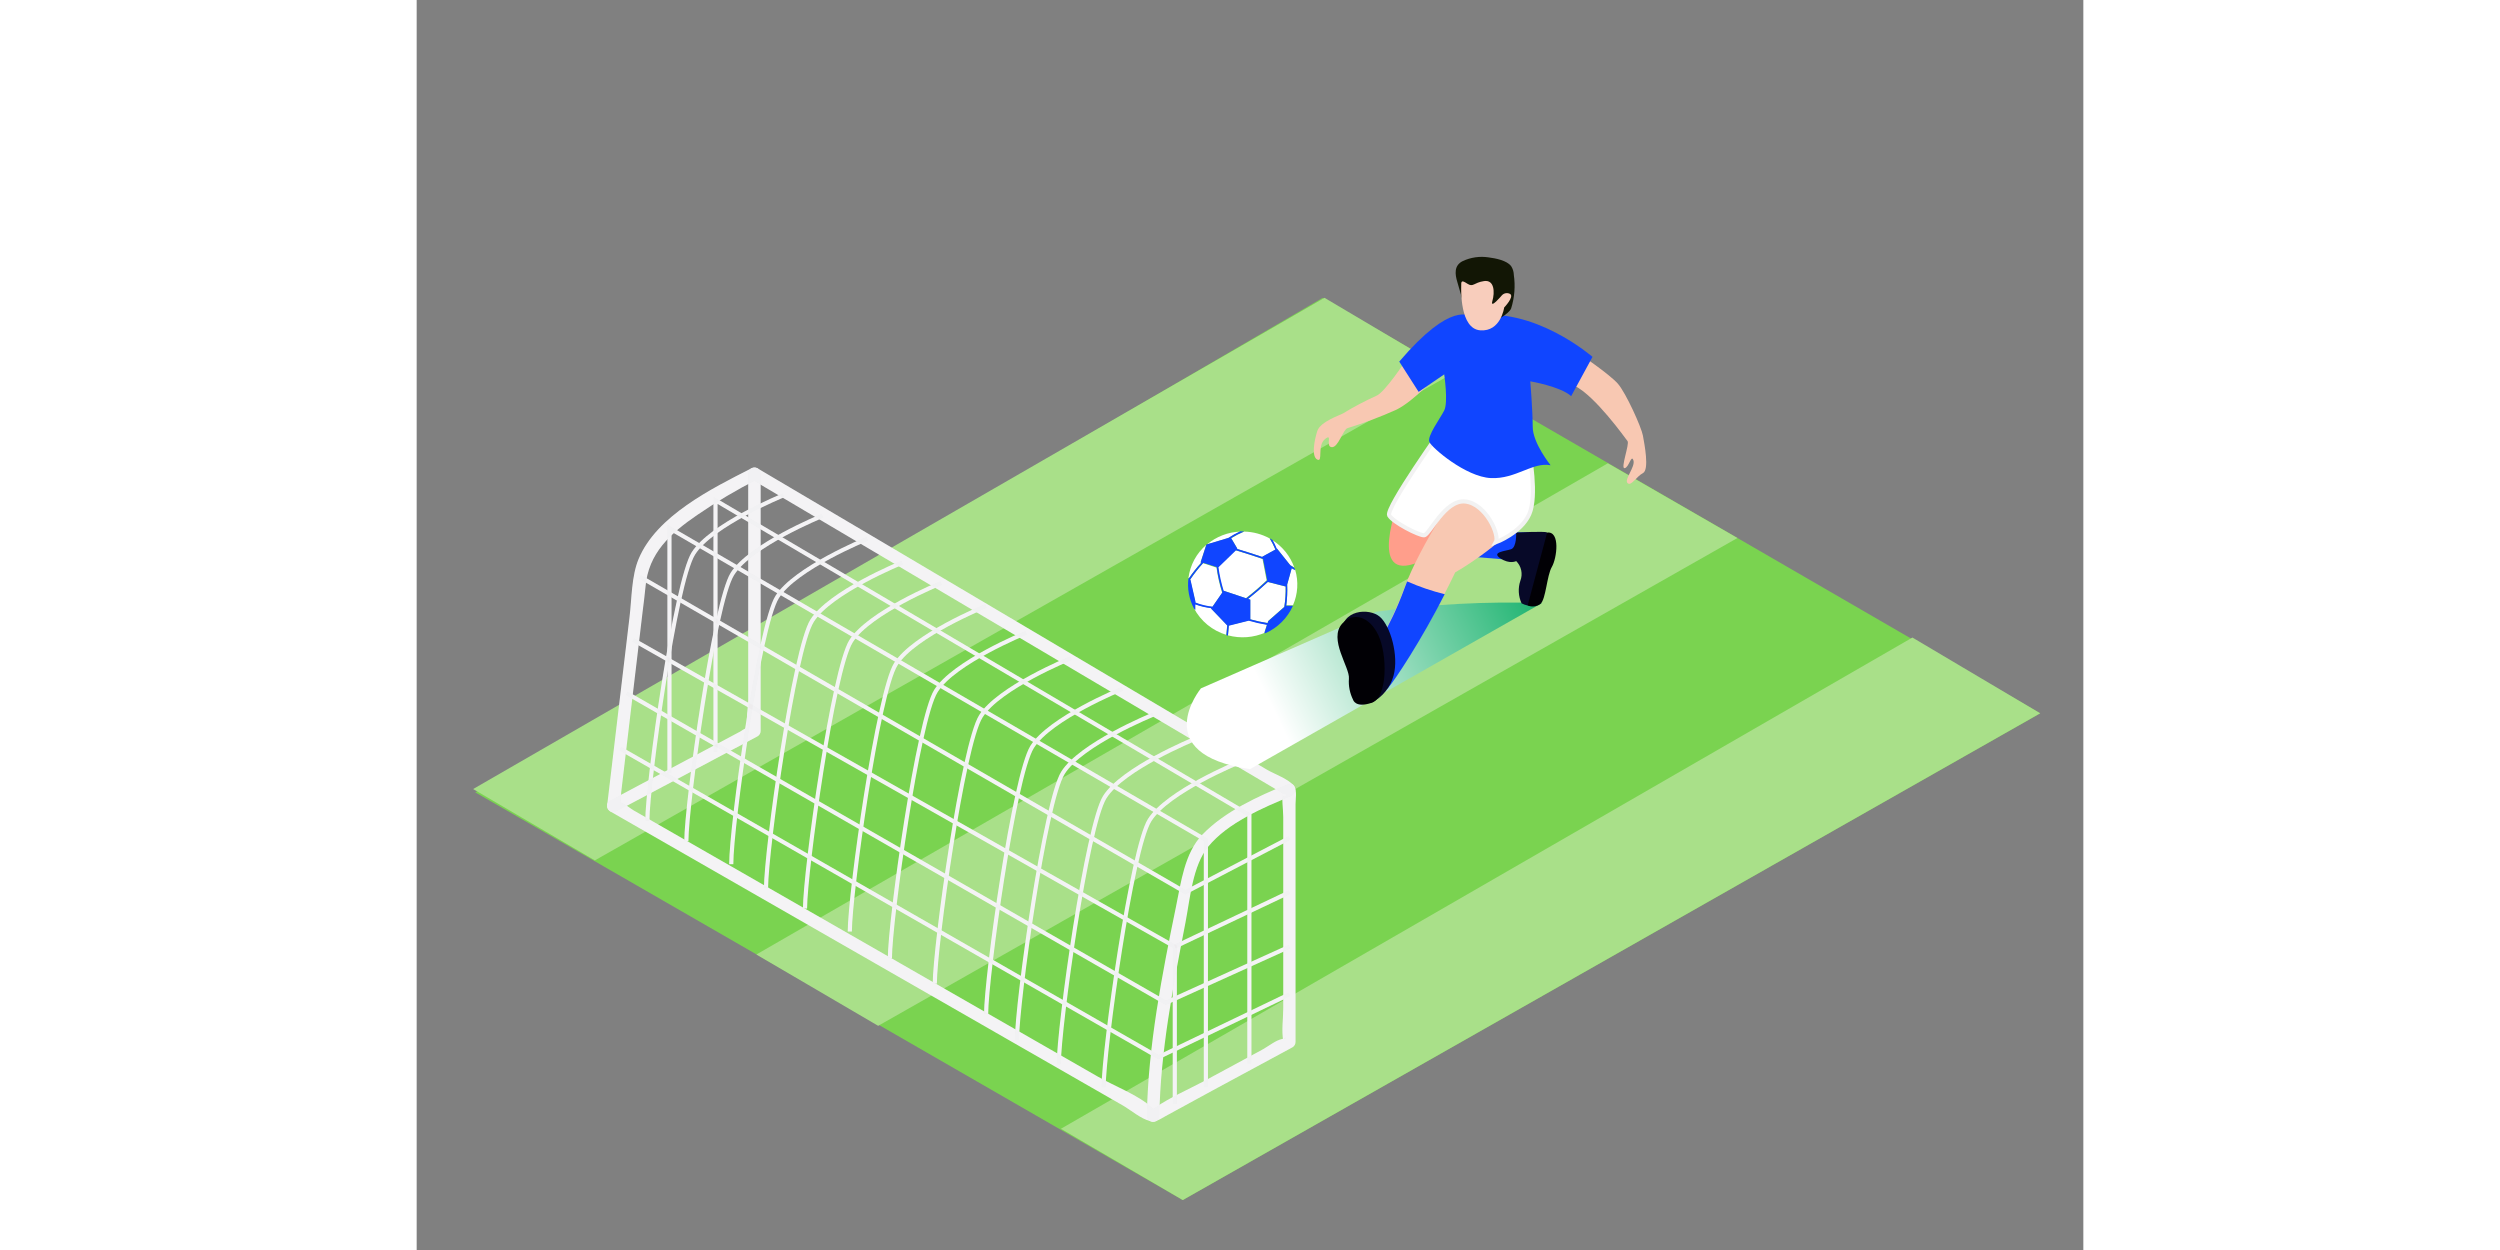 <svg width="400" height="200" viewBox="0 0 400 300" fill="none" xmlns="http://www.w3.org/2000/svg">
<rect x="0" y="0" width="400" height="300" fill="#808080" stroke="none"/>
<path d="M14.07 190.17L183.86 288.01L389.64 171.19L217.44 71.49L14.07 190.17Z" fill="#7AD350"/>
<path d="M110.76 246.2L81.53 229.08L285.88 111.19L316.98 129.12L110.76 246.2Z" fill="#A9E089"/>
<path d="M42.77 206.49L13.55 189.37L217.89 71.48L248.56 89.66L42.77 206.49Z" fill="#A9E089"/>
<path d="M183.86 288.01L154.63 270.9L358.98 153.01L389.64 171.19L183.86 288.01Z" fill="#A9E089"/>
<path d="M80.32 115L166.48 165.94L206.62 189.67C206.99 189.89 207.76 190.57 208.18 190.59C209.5 190.67 207.32 192.27 207.98 189.67C207.5 191.56 207.98 194.17 207.98 196.1V241.91C207.98 244.39 207.53 247.37 207.98 249.82C207.81 248.91 209.46 248.98 207.68 249.36C206.14 249.68 204.33 251.17 202.94 251.92L188.89 259.51C185.13 261.51 180.96 263.31 177.42 265.7C175.42 267.02 176.66 265.59 177.48 266.43C177.24 266.18 176.8 266.13 176.55 265.89C173.17 262.76 167.47 260.68 163.5 258.4L59.3 198.64L52.07 194.49C51.18 193.98 49.34 192.39 48.28 192.32C47.38 192.26 48.59 193.43 48.73 193.22C49.13 192.58 49 190.98 49.08 190.22L50.56 177.71L54.24 146.71C54.47 144.76 54.75 142.81 54.92 140.85C55.6 132.76 60.92 127.98 67.39 123.56C72.01 120.392 76.834 117.532 81.83 115C83.55 114.13 82.04 111.54 80.32 112.41C70.83 117.23 57.57 123.78 53.26 134.16C51.55 138.27 51.62 143.64 51.09 148.05L45.7 193.43C45.696 193.693 45.762 193.953 45.892 194.181C46.023 194.41 46.212 194.599 46.44 194.73L109.93 231.15L154.62 256.79L169.51 265.33C171.35 266.39 173.86 268.55 175.96 269.03C177.49 269.38 178.41 268.58 179.79 267.84L190.79 261.84L210.19 251.36C210.416 251.227 210.604 251.037 210.734 250.809C210.864 250.581 210.931 250.322 210.93 250.06V193C210.93 191.79 211.31 189.82 210.61 188.74C209.5 187.02 205.76 185.74 204.09 184.74L111.61 130L81.83 112.41C81.488 112.227 81.088 112.183 80.714 112.289C80.34 112.395 80.022 112.641 79.826 112.977C79.631 113.312 79.573 113.711 79.665 114.088C79.757 114.465 79.992 114.792 80.32 115V115Z" fill="#F8F8FA"/>
<path d="M79.57 113.7V168.12C79.57 169.57 78.84 173.54 79.57 174.83C80.15 175.83 79.51 174.41 80.12 174.26C79.247 174.607 78.415 175.05 77.64 175.58L66.86 181.3L46.44 192.13C44.73 193.03 46.25 195.63 47.95 194.72L81.82 176.72C82.047 176.588 82.235 176.398 82.365 176.17C82.495 175.941 82.562 175.683 82.56 175.42V113.7C82.56 113.302 82.402 112.921 82.121 112.639C81.84 112.358 81.458 112.2 81.06 112.2C80.662 112.2 80.281 112.358 79.999 112.639C79.718 112.921 79.56 113.302 79.56 113.7H79.57Z" fill="#F8F8FA"/>
<path d="M209.08 188.18C201.95 191.08 194 194.69 188.58 200.29C184.29 204.72 183.44 211.75 182.25 217.54C178.9 233.78 175.53 251.13 175.25 267.77C175.25 268.168 175.408 268.549 175.689 268.831C175.971 269.112 176.352 269.27 176.75 269.27C177.148 269.27 177.529 269.112 177.811 268.831C178.092 268.549 178.25 268.168 178.25 267.77C178.49 252.36 181.6 236.47 184.52 221.38C185.61 215.77 186.21 207.75 190 203.16C194.71 197.45 203.13 193.81 209.87 191.08C211.64 190.36 210.87 187.46 209.07 188.19L209.08 188.18Z" fill="#F8F8FA"/>
<path d="M200.35 255.3H199.35V195.88L72.22 120.95V180.43H71.22V119.2L200.35 195.31V255.3Z" fill="#F8F8FA"/>
<path d="M189.91 260.94H188.91V201.88L61.17 127.63V185.6H60.17V125.9L189.91 201.3V260.94Z" fill="#F8F8FA"/>
<path d="M184.51 214.7L184.27 214.57L53.32 138.86L53.82 137.99L184.53 213.56L209.25 200.67L209.71 201.55L184.51 214.7Z" fill="#F8F8FA"/>
<path d="M182.45 264.97H181.45V227.49L51.68 154L52.18 153.13L182.45 226.91V264.97Z" fill="#F8F8FA"/>
<path d="M179.77 241.22L50.16 166.82L50.66 165.95L179.83 240.09L209.27 226.74L209.69 227.66L179.77 241.22Z" fill="#F8F8FA"/>
<path d="M178.03 254.27L177.8 254.14L48.59 180.1L49.08 179.23L178.07 253.15L209.26 238.17L209.7 239.07L178.03 254.27Z" fill="#F8F8FA"/>
<path d="M55.86 197H54.86C54.92 187.63 61.65 139.52 65.99 132.57C70.33 125.62 87.17 118.69 87.88 118.4L88.25 119.33C88.08 119.4 71.08 126.33 66.83 133.1C62.58 139.87 55.93 187.7 55.86 197Z" fill="#F8F8FA"/>
<path d="M65.22 201.91H64.22C64.28 192.54 71.01 144.43 75.35 137.48C79.69 130.53 96.53 123.6 97.24 123.31L97.61 124.24C97.44 124.31 80.44 131.24 76.19 138.01C71.94 144.78 65.28 192.6 65.22 201.91Z" fill="#F8F8FA"/>
<path d="M76 207.41H75C75 198 81.76 149.92 86.11 143C90.46 136.08 107.29 129.12 108 128.83L108.37 129.76C108.2 129.83 91.2 136.76 86.95 143.53C82.7 150.3 76 198.09 76 207.41Z" fill="#F8F8FA"/>
<path d="M84.34 213.16H83.34C83.4 203.79 90.13 155.68 94.47 148.73C98.81 141.78 115.65 134.85 116.36 134.56L116.73 135.49C116.56 135.56 99.56 142.49 95.31 149.26C91.06 156.03 84.4 203.84 84.34 213.16Z" fill="#F8F8FA"/>
<path d="M93.7 218.06H92.7C92.76 208.69 99.49 160.58 103.83 153.63C108.17 146.68 125.01 139.75 125.72 139.46L126.09 140.39C125.92 140.46 108.92 147.39 104.67 154.16C100.42 160.93 93.76 208.74 93.7 218.06Z" fill="#F8F8FA"/>
<path d="M104.45 223.56H103.45C103.51 214.19 110.24 166.08 114.58 159.13C118.92 152.18 135.76 145.25 136.47 144.96L136.84 145.89C136.67 145.96 119.67 152.89 115.42 159.66C111.17 166.43 104.52 214.24 104.45 223.56Z" fill="#F8F8FA"/>
<path d="M114.07 230H113.07C113.13 220.63 119.86 172.52 124.2 165.57C128.54 158.62 145.38 151.69 146.09 151.4L146.46 152.33C146.29 152.4 129.29 159.33 125.04 166.1C120.79 172.87 114.13 220.72 114.07 230Z" fill="#F8F8FA"/>
<path d="M124.85 236.08H123.85C123.91 226.71 130.64 178.6 134.98 171.65C139.32 164.7 156.16 157.77 156.87 157.48L157.24 158.41C157.07 158.48 140.07 165.41 135.82 172.18C131.57 178.95 124.91 226.77 124.85 236.08Z" fill="#F8F8FA"/>
<path d="M137.16 243.43H136.16C136.22 234.06 142.95 185.95 147.29 179C151.63 172.05 168.47 165.12 169.18 164.83L169.55 165.76C169.38 165.83 152.38 172.76 148.13 179.53C143.88 186.3 137.23 234.11 137.16 243.43Z" fill="#F8F8FA"/>
<path d="M144.56 249.64H143.56C143.62 240.27 150.35 192.16 154.69 185.21C159.03 178.26 175.87 171.33 176.58 171.04L176.95 171.97C176.78 172.04 159.78 178.97 155.53 185.74C151.28 192.51 144.62 240.32 144.56 249.64Z" fill="#F8F8FA"/>
<path d="M154.6 255.46H153.6C153.66 246.09 160.39 197.98 164.73 191.03C169.07 184.08 185.91 177.15 186.62 176.86L186.99 177.79C186.82 177.86 169.82 184.79 165.57 191.56C161.32 198.33 154.67 246.15 154.6 255.46Z" fill="#F8F8FA"/>
<path d="M165.36 261H164.36C164.42 251.63 171.15 203.52 175.49 196.57C179.83 189.62 196.67 182.69 197.38 182.4L197.75 183.33C197.58 183.4 180.58 190.33 176.33 197.1C172.08 203.87 165.42 251.64 165.36 261Z" fill="#F8F8FA"/>
<path d="M209.268 213.683L181.741 226.748L182.17 227.651L209.697 214.587L209.268 213.683Z" fill="#F8F8FA"/>
<g opacity="0.15">
<path opacity="0.15" d="M80.32 115L166.48 165.94L206.62 189.67C206.99 189.89 207.76 190.57 208.18 190.59C209.5 190.67 207.32 192.27 207.98 189.67C207.5 191.56 207.98 194.17 207.98 196.1V241.91C207.98 244.39 207.53 247.37 207.98 249.82C207.81 248.91 209.46 248.98 207.68 249.36C206.14 249.68 204.33 251.17 202.94 251.92L188.89 259.51C185.13 261.51 180.96 263.31 177.42 265.7C175.42 267.02 176.66 265.59 177.48 266.43C177.24 266.18 176.8 266.13 176.55 265.89C173.17 262.76 167.47 260.68 163.5 258.4L59.3 198.64L52.07 194.49C51.18 193.98 49.34 192.39 48.28 192.32C47.38 192.26 48.59 193.43 48.73 193.22C49.13 192.58 49 190.98 49.08 190.22L50.56 177.71L54.24 146.71C54.47 144.76 54.75 142.81 54.92 140.85C55.6 132.76 60.92 127.98 67.39 123.56C72.01 120.392 76.834 117.532 81.83 115C83.55 114.13 82.04 111.54 80.32 112.41C70.83 117.23 57.57 123.78 53.26 134.16C51.55 138.27 51.62 143.64 51.09 148.05L45.7 193.43C45.696 193.693 45.762 193.953 45.892 194.181C46.023 194.41 46.212 194.599 46.44 194.73L109.93 231.15L154.62 256.79L169.51 265.33C171.35 266.39 173.86 268.55 175.96 269.03C177.49 269.38 178.41 268.58 179.79 267.84L190.79 261.84L210.19 251.36C210.416 251.227 210.604 251.037 210.734 250.809C210.864 250.581 210.931 250.322 210.93 250.06V193C210.93 191.79 211.31 189.82 210.61 188.74C209.5 187.02 205.76 185.74 204.09 184.74L111.61 130L81.83 112.41C81.488 112.227 81.088 112.183 80.714 112.289C80.34 112.395 80.022 112.641 79.826 112.977C79.631 113.312 79.573 113.711 79.665 114.088C79.757 114.465 79.992 114.792 80.32 115V115Z" fill="#56403D"/>
<path opacity="0.15" d="M79.57 113.7V168.12C79.57 169.57 78.84 173.54 79.57 174.83C80.15 175.83 79.51 174.41 80.12 174.26C79.247 174.607 78.415 175.05 77.64 175.58L66.86 181.3L46.44 192.13C44.73 193.03 46.25 195.63 47.95 194.72L81.82 176.72C82.047 176.588 82.235 176.398 82.365 176.17C82.495 175.941 82.562 175.683 82.56 175.42V113.7C82.56 113.302 82.402 112.921 82.121 112.639C81.84 112.358 81.458 112.2 81.06 112.2C80.662 112.2 80.281 112.358 79.999 112.639C79.718 112.921 79.56 113.302 79.56 113.7H79.57Z" fill="#56403D"/>
<path opacity="0.15" d="M209.08 188.18C201.95 191.08 194 194.69 188.58 200.29C184.29 204.72 183.44 211.75 182.25 217.54C178.9 233.78 175.53 251.13 175.25 267.77C175.25 268.168 175.408 268.549 175.69 268.831C175.971 269.112 176.352 269.27 176.75 269.27C177.148 269.27 177.53 269.112 177.811 268.831C178.092 268.549 178.25 268.168 178.25 267.77C178.49 252.36 181.6 236.47 184.52 221.38C185.61 215.77 186.21 207.75 190 203.16C194.71 197.45 203.13 193.81 209.87 191.08C211.64 190.36 210.87 187.46 209.07 188.19L209.08 188.18Z" fill="#56403D"/>
<path opacity="0.15" d="M200.35 255.3H199.35V195.88L72.22 120.95V180.43H71.22V119.2L200.35 195.31V255.3Z" fill="#56403D"/>
<path opacity="0.15" d="M189.91 260.94H188.91V201.88L61.17 127.63V185.6H60.17V125.9L189.91 201.3V260.94Z" fill="#56403D"/>
<path opacity="0.15" d="M184.51 214.7L184.27 214.57L53.32 138.86L53.82 137.99L184.53 213.56L209.25 200.67L209.71 201.55L184.51 214.7Z" fill="#56403D"/>
<path opacity="0.15" d="M182.45 264.97H181.45V227.49L51.68 154L52.18 153.13L182.45 226.91V264.97Z" fill="#56403D"/>
<path opacity="0.15" d="M179.77 241.22L50.16 166.82L50.66 165.95L179.83 240.09L209.27 226.74L209.69 227.66L179.77 241.22Z" fill="#56403D"/>
<path opacity="0.15" d="M178.03 254.27L177.8 254.14L48.59 180.1L49.08 179.23L178.07 253.15L209.26 238.17L209.7 239.07L178.03 254.27Z" fill="#56403D"/>
<path opacity="0.15" d="M55.86 197H54.86C54.92 187.63 61.65 139.52 65.99 132.57C70.33 125.62 87.17 118.69 87.88 118.4L88.25 119.33C88.08 119.4 71.08 126.33 66.83 133.1C62.58 139.87 55.93 187.7 55.86 197Z" fill="#56403D"/>
<path opacity="0.15" d="M65.22 201.91H64.22C64.28 192.54 71.01 144.43 75.35 137.48C79.69 130.53 96.53 123.6 97.24 123.31L97.61 124.24C97.44 124.31 80.44 131.24 76.19 138.01C71.94 144.78 65.28 192.6 65.22 201.91Z" fill="#56403D"/>
<path opacity="0.15" d="M76 207.41H75C75 198 81.76 149.92 86.11 143C90.46 136.08 107.29 129.12 108 128.83L108.37 129.76C108.2 129.83 91.2 136.76 86.95 143.53C82.7 150.3 76 198.09 76 207.41Z" fill="#56403D"/>
<path opacity="0.15" d="M84.34 213.16H83.34C83.4 203.79 90.13 155.68 94.47 148.73C98.81 141.78 115.65 134.85 116.36 134.56L116.73 135.49C116.56 135.56 99.56 142.49 95.31 149.26C91.06 156.03 84.4 203.84 84.34 213.16Z" fill="#56403D"/>
<path opacity="0.15" d="M93.7 218.06H92.7C92.76 208.69 99.49 160.58 103.83 153.63C108.17 146.68 125.01 139.75 125.72 139.46L126.09 140.39C125.92 140.46 108.92 147.39 104.67 154.16C100.42 160.93 93.76 208.74 93.7 218.06Z" fill="#56403D"/>
<path opacity="0.15" d="M104.45 223.56H103.45C103.51 214.19 110.24 166.08 114.58 159.13C118.92 152.18 135.76 145.25 136.47 144.96L136.84 145.89C136.67 145.96 119.67 152.89 115.42 159.66C111.17 166.43 104.52 214.24 104.45 223.56Z" fill="#56403D"/>
<path opacity="0.15" d="M114.07 230H113.07C113.13 220.63 119.86 172.52 124.2 165.57C128.54 158.62 145.38 151.69 146.09 151.4L146.46 152.33C146.29 152.4 129.29 159.33 125.04 166.1C120.79 172.87 114.13 220.72 114.07 230Z" fill="#56403D"/>
<path opacity="0.15" d="M124.85 236.08H123.85C123.91 226.71 130.64 178.6 134.98 171.65C139.32 164.7 156.16 157.77 156.87 157.48L157.24 158.41C157.07 158.48 140.07 165.41 135.82 172.18C131.57 178.95 124.91 226.77 124.85 236.08Z" fill="#56403D"/>
<path opacity="0.15" d="M137.16 243.43H136.16C136.22 234.06 142.95 185.95 147.29 179C151.63 172.05 168.47 165.12 169.18 164.83L169.55 165.76C169.38 165.83 152.38 172.76 148.13 179.53C143.88 186.3 137.23 234.11 137.16 243.43Z" fill="#56403D"/>
<path opacity="0.15" d="M144.56 249.64H143.56C143.62 240.27 150.35 192.16 154.69 185.21C159.03 178.26 175.87 171.33 176.58 171.04L176.95 171.97C176.78 172.04 159.78 178.97 155.53 185.74C151.28 192.51 144.62 240.32 144.56 249.64Z" fill="#56403D"/>
<path opacity="0.15" d="M154.6 255.46H153.6C153.66 246.09 160.39 197.98 164.73 191.03C169.07 184.08 185.91 177.15 186.62 176.86L186.99 177.79C186.82 177.86 169.82 184.79 165.57 191.56C161.32 198.33 154.67 246.15 154.6 255.46Z" fill="#56403D"/>
<path opacity="0.15" d="M165.36 261H164.36C164.42 251.63 171.15 203.52 175.49 196.57C179.83 189.62 196.67 182.69 197.38 182.4L197.75 183.33C197.58 183.4 180.58 190.33 176.33 197.1C172.08 203.87 165.42 251.64 165.36 261Z" fill="#56403D"/>
<path opacity="0.15" d="M209.268 213.683L181.741 226.748L182.17 227.651L209.697 214.587L209.268 213.683Z" fill="#56403D"/>
</g>
<path style="mix-blend-mode:multiply" d="M230.22 146.82L188.22 165.21C188.22 165.21 175.26 181 200 184.59L270.09 144.72C256.765 144.309 243.428 145.011 230.22 146.82V146.82Z" fill="url(#paint0_linear_319:12317)"/>
<path d="M260.49 134.21L245.67 133.01L251.19 127.66L268.6 127.8" fill="#1045FF"/>
<path d="M263.88 127.81C263.88 127.81 264.05 131.34 262.67 131.81C261.29 132.28 257.82 132.48 260.07 133.99C262.32 135.5 263.89 134.66 263.89 134.66C264.496 135.263 264.914 136.03 265.091 136.866C265.269 137.703 265.199 138.573 264.89 139.37C264.288 141.15 264.392 143.094 265.18 144.8C267.18 145.8 268.01 145.42 269.18 142.9C270.35 140.38 271.78 128.11 271.26 127.78C270.74 127.45 263.88 127.81 263.88 127.81Z" fill="#070928"/>
<path d="M266.63 145.31C267.129 145.522 267.675 145.6 268.213 145.537C268.751 145.474 269.264 145.271 269.7 144.95C271.03 143.82 271.23 138.14 272.44 136.07C273.65 134 274.52 127.45 271.32 127.81" fill="#010005"/>
<path d="M235.82 119.9C235.82 119.9 227.82 140.21 240.47 134.9C253.12 129.59 263.83 119.9 263.83 119.9H235.82Z" fill="#FF9E8B"/>
<path d="M237.61 86.2C237.61 86.2 232.31 94.28 230.32 94.99C227.569 96.234 224.897 97.647 222.32 99.22C221.78 99.57 216.88 101.16 216.15 103.44C215.42 105.72 214.7 109.59 216.15 110.3C217.6 111.01 216.05 106.96 218 105.38C219.95 103.8 218 107.14 219.59 107.32C221.18 107.5 222.31 103.1 223.4 102.75C227.42 101.518 231.358 100.032 235.19 98.3C239.36 96.24 245.11 89.91 245.11 89.91" fill="#F8C8B2"/>
<path d="M277.93 84.27C278.98 84.78 286.37 89.88 288.3 92.1C290.23 94.32 293.93 102.5 294.3 104.55C294.67 106.6 295.88 112.74 294.3 113.55C292.72 114.36 291.49 116.79 290.61 115.94C289.73 115.09 292.54 112.02 292.02 110.48C291.5 108.94 290.97 112.2 289.91 112.36C288.85 112.52 291.14 106.55 290.61 105.87C290.08 105.19 282.85 95 277.93 92.61" fill="#F8C8B2"/>
<path d="M252.08 114.77C250.83 115.93 240.86 130.77 237.08 141.03C233.3 151.29 229.34 156.27 229.34 156.27C229.34 156.27 231.82 166.27 233.66 164.13C235.5 161.99 242.66 151.13 249.25 137.37C249.25 137.37 260.19 131.22 266.09 123.42" fill="#F8C8B2"/>
<path d="M246.61 102.17C246.61 102.17 232.43 122.03 233.41 123.71C234.39 125.39 240.48 128.47 241.76 128.47C243.04 128.47 246.76 119.8 251.7 120.36C256.64 120.92 259.98 128.47 259.01 130.15C259.01 130.15 265.01 127.91 267.01 123.44C269.01 118.97 267.01 108.61 267.01 108.61" fill="white"/>
<path d="M246.61 102.17C246.61 102.17 232.43 122.03 233.41 123.71C234.39 125.39 240.48 128.47 241.76 128.47C243.04 128.47 246.76 119.8 251.7 120.36C256.64 120.92 259.98 128.47 259.01 130.15C259.01 130.15 265.01 127.91 267.01 123.44C269.01 118.97 267.01 108.61 267.01 108.61" stroke="#F2F2F2" stroke-miterlimit="10"/>
<path d="M253.43 75.87C252.58 76.02 248.49 71.95 235.82 86.78L240.47 94.05L246.61 89.85C246.61 89.85 247.61 96.56 246.61 98.52C245.61 100.48 242.47 104.67 243.05 106.07C243.63 107.47 251.8 114.46 257.81 114.74C263.82 115.02 267.81 110.82 272.15 111.66C272.15 111.66 267.85 106.35 267.85 102.43C267.85 98.51 267.27 91.52 267.27 91.52C267.27 91.52 274.48 92.74 277.08 95.07L282.2 85.65C282.2 85.65 268.14 73.35 253.43 75.87Z" fill="#1045FF"/>
<path d="M237.77 139.56H237.7C237.49 140.07 237.3 140.56 237.12 141.07C233.38 151.35 229.38 156.31 229.38 156.31C229.38 156.31 231.38 167.2 233.17 165.08C234.77 163.24 241.17 153.59 246.73 142.61C243.66 141.857 240.662 140.836 237.77 139.56V139.56Z" fill="#1045FF"/>
<path d="M229.15 168.66C230.443 168.006 231.583 167.087 232.498 165.964C233.413 164.841 234.081 163.538 234.46 162.14C235.75 157.38 233.71 150.23 231.17 148.03C228.63 145.83 221.79 146.25 222 152.13" fill="#070928"/>
<path d="M224.74 167.94C223.957 166.374 223.612 164.626 223.74 162.88C224.01 160.2 218.74 153.38 222.14 149.65C224.8 146.76 228.69 147.93 230.82 152.48C232.95 157.03 233.12 167.33 229.2 168.67C225.28 170.01 224.74 167.94 224.74 167.94Z" fill="#010005"/>
<path d="M263.31 65.93V65.83C263.272 65.144 263.059 64.479 262.69 63.9C261.64 62.48 258.91 61.99 257.25 61.77C255.144 61.449 252.99 61.759 251.06 62.66C248.91 63.72 249.2 65.83 249.75 67.66C250.15 69.02 250.55 70.38 250.93 71.74L258.53 77.18C258.53 77.18 262.16 75.42 262.68 74C263.497 71.392 263.712 68.633 263.31 65.93V65.93Z" fill="#121605"/>
<path d="M250.69 68.76C250.69 69.31 250.31 78.91 255.26 79.28C260.21 79.65 261 73.8 261 73.8C261 73.8 263.48 71.23 262.43 70.55C262.107 70.372 261.732 70.309 261.368 70.373C261.005 70.436 260.674 70.623 260.43 70.9C260.43 70.9 257.56 74.33 258.17 72.24C258.78 70.15 258.67 67.09 256.17 67.46C253.67 67.83 253.58 69.01 252.17 68.09C250.76 67.17 250.65 67.39 250.69 68.76Z" fill="#F8CDBC"/>
<path d="M188.32 135L188.14 134.95L189.51 130.76C187.15 132.786 185.625 135.615 185.23 138.7L185.32 138.8C186.228 137.463 187.231 136.193 188.32 135V135Z" fill="white"/>
<path d="M190.64 146L190.7 145.91C189.385 145.761 188.092 145.456 186.85 145V146.33C186.737 146.228 186.637 146.114 186.55 145.99C187.357 147.513 188.458 148.861 189.79 149.954C191.123 151.048 192.659 151.866 194.31 152.36C194.403 151.587 194.473 150.813 194.52 150.04L190.64 146Z" fill="white"/>
<path d="M197.6 127.58C194.681 127.71 191.887 128.8 189.65 130.68L194.81 129.13C195.702 128.548 196.635 128.03 197.6 127.58V127.58Z" fill="white"/>
<path d="M206.5 131.69L209.63 135.62L210.63 136.2C209.667 133.485 207.818 131.174 205.38 129.64C205.754 130.313 206.088 131.008 206.38 131.72L206.5 131.69Z" fill="white"/>
<path d="M204.07 149.9C202.595 149.654 201.135 149.32 199.7 148.9L194.92 150.1C194.867 150.893 194.793 151.687 194.7 152.48C197.689 153.294 200.867 153.054 203.7 151.8H203.45L204.07 149.9Z" fill="white"/>
<path d="M196.95 131.69L196.88 131.76C198.927 132.36 200.957 133.01 202.97 133.71V133.63L206.1 131.92C205.715 130.989 205.257 130.089 204.73 129.23C202.849 128.195 200.746 127.629 198.6 127.58C197.519 128.03 196.476 128.565 195.48 129.18L196.95 131.69Z" fill="white"/>
<path d="M188.74 135.17C187.593 136.421 186.543 137.759 185.6 139.17L185.69 139.28L186.86 144.4V144.68C188.177 145.193 189.555 145.529 190.96 145.68L193.33 142.31C192.699 140.327 192.24 138.292 191.96 136.23L188.74 135.17Z" fill="white"/>
<path d="M204.24 139.67C202.72 141.09 201.143 142.447 199.51 143.74L200.04 143.92V148.64C201.404 149.023 202.79 149.323 204.19 149.54L204.34 149.06L208.24 145.63C208.477 144.018 208.574 142.389 208.53 140.76L204.24 139.67Z" fill="white"/>
<path d="M203 134.14C200.853 133.393 198.69 132.7 196.51 132.06L192.3 136.14C192.564 138.065 192.985 139.964 193.56 141.82V141.77L198.99 143.58C200.723 142.247 202.39 140.813 203.99 139.28L203 134.14Z" fill="white"/>
<path d="M208.92 140.2C208.997 141.893 208.924 143.59 208.7 145.27H210.31C211.492 142.583 211.68 139.563 210.84 136.75L210.02 136.28L208.92 140.2Z" fill="white"/>
<path d="M189.54 130.72V130.8L189.68 130.68L189.54 130.72Z" fill="#050505"/>
<path d="M209.63 135.62L206.5 131.69H206.43C206.138 130.978 205.804 130.283 205.43 129.61L204.73 129.19C205.257 130.049 205.715 130.949 206.1 131.88L202.97 133.59V133.67C200.97 133.003 198.94 132.353 196.88 131.72L196.95 131.65L195.47 129.14C196.466 128.525 197.509 127.99 198.59 127.54H198.25H197.61C196.644 127.99 195.712 128.508 194.82 129.09L189.66 130.64L189.52 130.76L188.14 135L188.32 135.05C187.231 136.24 186.228 137.507 185.32 138.84L185.23 138.74C184.909 141.256 185.373 143.809 186.56 146.05C186.647 146.174 186.747 146.288 186.86 146.39V145.06C188.102 145.516 189.395 145.821 190.71 145.97L190.65 146.06L194.54 150.12C194.487 150.893 194.417 151.667 194.33 152.44L194.71 152.55C194.803 151.757 194.877 150.963 194.93 150.17L199.71 148.97C201.146 149.39 202.605 149.724 204.08 149.97L203.45 151.97H203.7C206.641 150.67 208.996 148.325 210.31 145.39H208.7C208.924 143.71 208.997 142.013 208.92 140.32L210.01 136.4L210.83 136.87C210.777 136.683 210.717 136.5 210.65 136.32L209.63 135.62ZM191 145.6C189.595 145.449 188.217 145.113 186.9 144.6V144.32L185.73 139.2L185.64 139.09C186.583 137.679 187.633 136.341 188.78 135.09L192 136.09C192.28 138.152 192.738 140.187 193.37 142.17L191 145.6ZM193.69 141.78V141.83C193.115 139.974 192.694 138.075 192.43 136.15L196.64 132.07C198.82 132.737 200.983 133.43 203.13 134.15L204.13 139.3C202.53 140.8 200.863 142.233 199.13 143.6L193.69 141.78ZM208.29 145.63L204.39 149.06L204.24 149.54C202.84 149.323 201.454 149.023 200.09 148.64V143.92L199.56 143.74C201.193 142.447 202.77 141.09 204.29 139.67L208.58 140.76C208.608 142.39 208.494 144.02 208.24 145.63H208.29Z" fill="#1045FF"/>
<defs>
<linearGradient id="paint0_linear_319:12317" x1="265.43" y1="139.91" x2="205.13" y2="169.49" gradientUnits="userSpaceOnUse">
<stop stop-color="#22B573"/>
<stop offset="1" stop-color="white"/>
</linearGradient>
</defs>
</svg>
